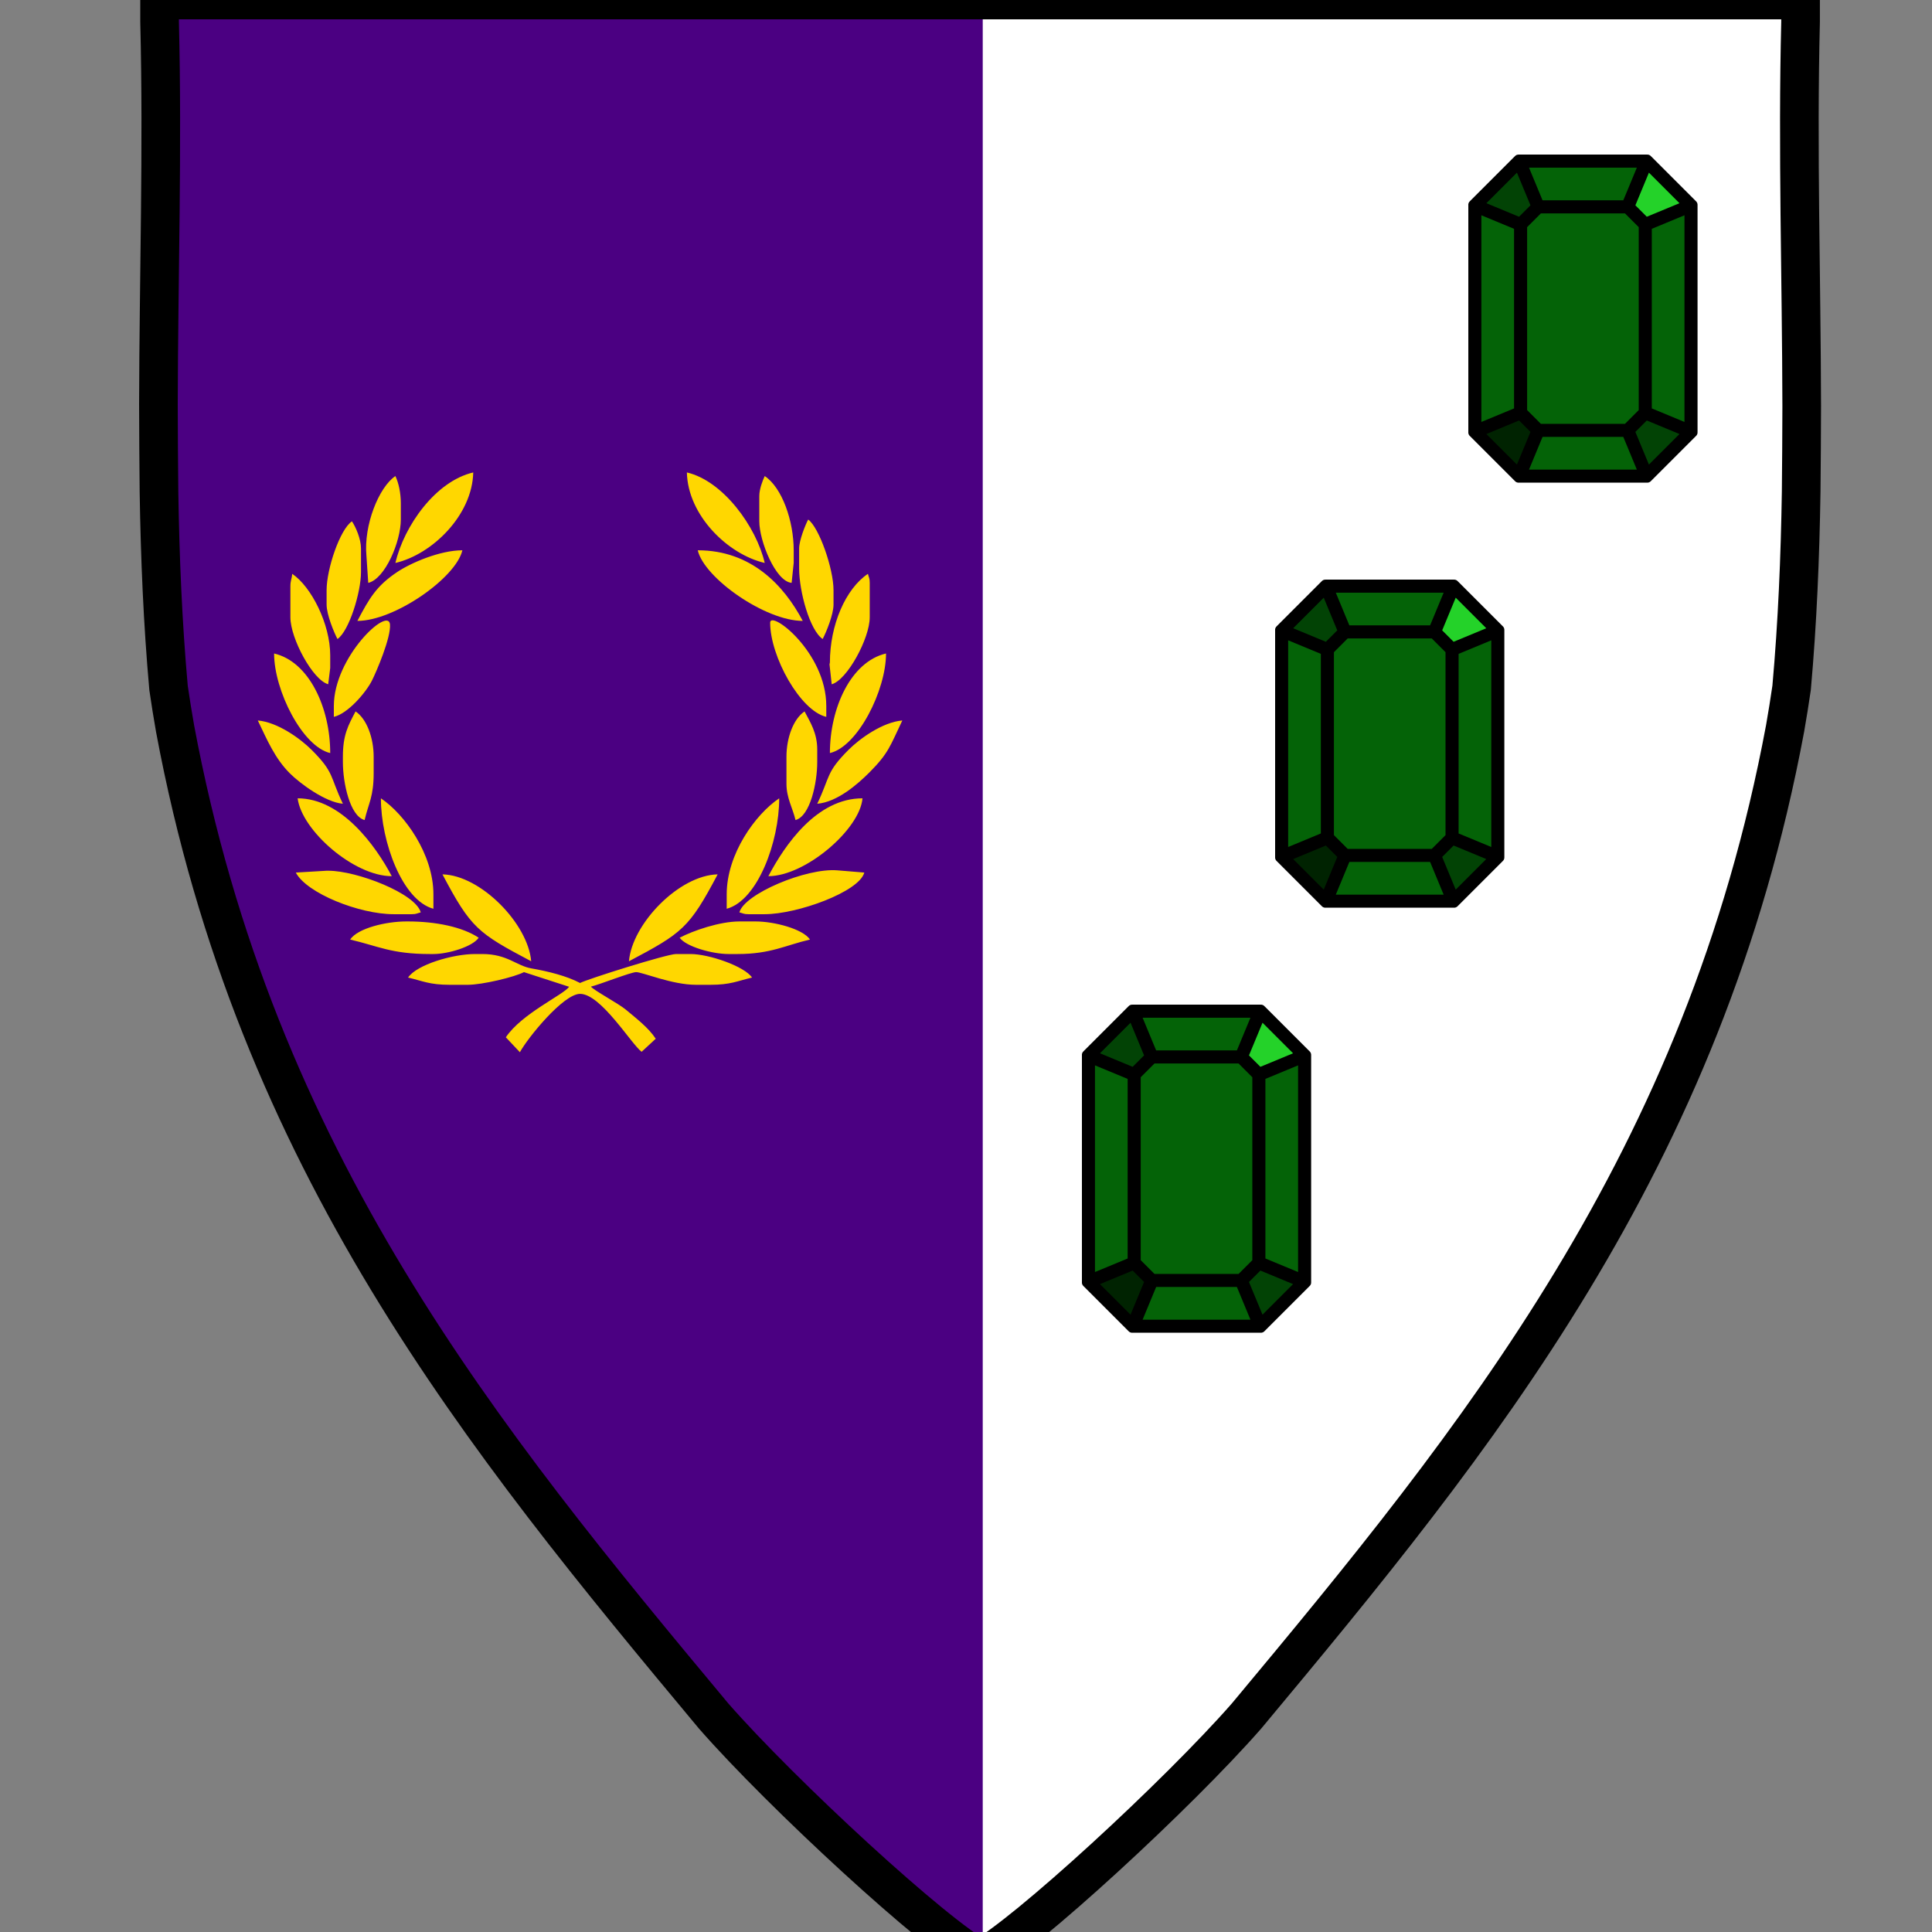<?xml version="1.0" encoding="utf-8"?>
<svg viewBox="0 0 500 500" xmlns="http://www.w3.org/2000/svg" xmlns:xlink="http://www.w3.org/1999/xlink" xmlns:bx="https://boxy-svg.com">
  <rect x="0" y="0" width="500" height="500" fill="#808080" stroke="none"/>
  <defs>
    <linearGradient id="color-0" bx:pinned="true">
      <title>blue</title>
      <stop style="stop-color: rgb(0, 145, 255);"/>
    </linearGradient>
    <symbol id="symbol-0" viewBox="0 0 69.869 100" bx:pinned="true">
      <title>Emerald</title>
      <g transform="matrix(0.199, 0, 0, 0.199, -16.052, -0.99)" style="">
        <path d="M 360.53 7.929 C 358.56 5.696 356.531 4.806 353.572 4.998 L 158.541 5 C 155.567 4.813 153.505 5.619 151.55 7.848 L 83.545 75.853 C 81.312 77.823 80.422 79.852 80.614 82.811 L 80.616 429.075 C 80.429 432.048 81.236 434.11 83.465 436.068 L 151.47 504.07 C 153.44 506.303 155.469 507.193 158.428 507.001 L 353.459 506.999 C 356.433 507.186 358.495 506.38 360.45 504.151 L 428.455 436.146 C 430.688 434.176 431.578 432.147 431.386 429.188 L 431.384 82.924 C 431.571 79.951 430.764 77.888 428.536 75.932 L 360.53 7.929 Z"/>
        <path d="M 361.384 118.602 L 411.384 97.888 L 411.384 414.111 L 361.384 393.398 L 361.384 118.602 Z" style="fill: rgb(4, 99, 7);"/>
        <path d="M 353.728 411.874 L 403.728 432.588 L 356.971 479.344 L 336.258 429.344 L 353.728 411.874 Z" style="fill: rgb(2, 67, 5);"/>
        <path d="M 317.781 437 L 338.495 487 L 173.505 487 L 194.219 437 L 317.781 437 Z" style="fill: rgb(4, 99, 7);"/>
        <path d="M 175.742 429.344 L 155.028 479.344 L 108.271 432.588 L 158.272 411.874 L 175.742 429.344 Z" style="fill: rgb(0, 35, 1);"/>
        <path d="M 150.616 393.397 L 100.616 414.111 L 100.616 97.889 L 150.616 118.602 L 150.616 393.397 Z" style="fill: rgb(4, 99, 7);"/>
        <path d="M 158.272 100.126 L 108.272 79.412 L 155.029 32.656 L 175.742 82.656 L 158.272 100.126 Z" style="fill: rgb(2, 67, 5);"/>
        <path d="M 194.219 75 L 173.505 25 L 338.495 25 L 317.781 75 L 194.219 75 Z" style="fill: rgb(4, 99, 7);"/>
        <path d="M 341.384 116.063 L 341.384 395.937 L 320.321 417 L 191.679 417 L 170.616 395.937 L 170.616 116.063 L 191.679 95 L 320.321 95 L 341.384 116.063 Z" style="fill: rgb(4, 99, 7);"/>
        <path d="M 336.258 82.656 L 356.972 32.656 L 403.729 79.412 L 353.728 100.126 L 336.258 82.656 Z" style="fill: rgb(36, 210, 41);"/>
      </g>
    </symbol>
  </defs>
  <g>
    <path d="M 465.975 0 L 465.975 5.675 C 465.129 38.776 466.216 71.985 466.282 105.144 C 466.263 112.529 466.217 119.912 466.138 127.296 C 465.862 144.233 465.146 161.147 463.59 178.018 C 463.063 181.531 462.488 185.031 461.856 188.517 C 440.342 300.6 380.01 372.311 318.418 444.104 C 301.328 463.082 264.181 496.57 249.882 505.592 L 249.882 0 Z" style="stroke-width: 5px; fill: rgb(255, 255, 255);"/>
    <path d="M 251.973 507 C 240.36 500.859 200.675 464.28 183.018 444.104 C 123.176 372.32 64.554 300.617 43.641 188.558 C 43.027 185.067 42.465 181.562 41.952 178.046 C 40.443 161.211 39.748 144.335 39.478 127.434 C 39.397 119.818 39.349 112.203 39.331 104.586 C 39.405 71.612 40.451 38.589 39.633 5.675 L 39.633 0 L 254.331 0 L 254.331 505.592 C 253.453 506.163 252.663 506.635 251.973 507 Z" style="fill: rgb(75, 0, 130); stroke-width: 5px;"/>
    <path d="M 41.302 0 L 41.302 2.836 L 41.302 5.675 C 42.12 38.589 41.074 71.612 41 104.586 C 41.018 112.203 41.066 119.818 41.147 127.434 C 41.417 144.335 42.112 161.211 43.621 178.046 C 44.134 181.562 44.696 185.067 45.31 188.558 C 66.223 300.617 124.845 372.32 184.687 444.104 C 202.344 464.28 242.029 500.859 253.642 507 C 265.254 500.861 304.941 464.281 322.598 444.104 C 382.449 372.311 441.075 300.6 461.981 188.517 C 462.595 185.031 463.154 181.531 463.666 178.018 C 465.178 161.147 465.874 144.233 466.142 127.296 C 466.219 119.912 466.264 112.529 466.282 105.144 C 466.218 71.985 465.162 38.776 465.984 5.675 L 465.984 2.836 L 465.984 0 Z" style="stroke-width: 10px; stroke: rgb(0, 0, 0); fill: none;"/>
  </g>
  <use width="64" height="91.589" transform="matrix(0.928, 0, 0, 0.928, 330, 150)" xlink:href="#symbol-0"/>
  <use width="64" height="91.589" transform="matrix(0.928, 0, 0, 0.928, 280, 260)" xlink:href="#symbol-0"/>
  <use width="64" height="91.589" transform="matrix(0.928, 0, 0, 0.928, 380, 40)" xlink:href="#symbol-0"/>
  <path id="path4505" style="fill-opacity: 1; fill-rule: evenodd; stroke: none; stroke-width: 0.353; fill: rgb(255, 215, 0);" d="M 121.068 254.866 L 116.385 254.866 C 111.16 254.866 109.478 253.894 105.607 252.991 C 107.844 249.655 117.172 246.901 122.944 246.901 L 124.818 246.901 C 131.294 246.901 133.644 249.945 137.502 250.617 C 141.97 251.398 146.714 252.596 150.121 254.398 C 152.066 253.368 172.618 246.901 174.951 246.901 L 178.701 246.901 C 183.485 246.901 192.677 250.074 194.63 252.991 C 190.763 253.894 189.081 254.866 183.854 254.866 L 180.108 254.866 C 173.911 254.866 166.254 251.585 164.644 251.585 C 163.263 251.585 155.08 254.835 152.932 255.334 C 153.616 256.271 160.043 259.688 161.963 261.295 C 164.784 263.663 167.803 265.942 169.705 268.824 L 166.051 272.202 C 163.436 270.288 155.532 257.21 150.121 257.21 C 145.821 257.21 136.592 268.546 134.548 272.313 L 130.909 268.452 C 135.02 262.315 145.699 257.532 147.294 255.38 L 135.596 251.585 C 133.185 252.86 124.813 254.866 121.068 254.866 M 162.772 248.775 C 163.577 239.081 175.742 226.508 185.729 226.286 C 178.374 240.19 176.582 241.467 162.772 248.775 M 114.509 226.286 C 124.406 226.504 136.66 239.067 137.471 248.775 C 123.645 241.462 121.884 240.223 114.509 226.286 M 175.89 242.684 C 177.587 245.002 184.316 246.901 188.539 246.901 L 190.883 246.901 C 199.501 246.901 203.239 244.638 209.626 243.153 C 207.775 240.388 200.338 238.469 195.57 238.469 L 191.353 238.469 C 186.229 238.469 179.287 240.888 175.89 242.684 M 105.142 238.469 C 99.97 238.469 92.598 240.19 90.614 243.153 C 97.828 244.832 101.294 246.901 111.229 246.901 L 112.168 246.901 C 116.021 246.901 122.34 244.984 123.882 242.684 C 119.672 239.867 112.705 238.469 105.607 238.469 Z M 197.912 236.594 L 193.695 236.594 C 192.43 236.594 192.401 236.37 191.353 236.125 C 192.633 231.324 208.66 224.599 216.663 225.239 L 223.681 225.818 C 222.341 230.839 206.279 236.594 197.912 236.594 M 101.858 236.594 C 93.004 236.594 79.381 231.187 76.557 225.818 L 84.524 225.347 L 84.991 225.347 C 92.371 225.347 107.58 231.219 108.887 236.125 C 107.837 236.37 107.812 236.594 106.544 236.594 Z M 98.578 206.605 C 104.7 210.703 112.168 221.063 112.168 231.438 L 112.168 235.186 C 104.162 233.05 98.578 217.898 98.578 206.605 M 101.39 226.755 C 97.248 218.922 88.416 206.605 77.027 206.605 C 78.098 214.949 91.608 226.755 101.39 226.755 M 198.848 226.755 C 208.427 226.755 222.544 214.64 223.215 206.605 C 211.348 206.605 203.134 218.654 198.848 226.755 M 188.071 235.186 C 196.081 233.05 201.66 217.853 201.66 206.605 C 195.501 210.73 188.071 221.017 188.071 231.438 Z M 205.879 212.23 C 209.691 211.21 211.499 202.575 211.499 197.234 L 211.499 193.953 C 211.499 189.719 209.703 186.918 208.219 184.114 C 205.318 186.06 203.535 190.967 203.535 195.83 L 203.535 202.859 C 203.535 206.509 205.162 209.157 205.879 212.23 M 88.739 197.234 L 88.739 195.83 C 88.739 190.212 90.092 187.76 92.022 184.114 C 94.922 186.06 96.705 190.967 96.705 195.83 L 96.705 200.047 C 96.705 206.235 95.393 207.806 94.361 212.23 C 90.549 211.21 88.739 202.575 88.739 197.234 M 66.72 186.458 C 71.817 186.884 77.711 191.126 80.656 194.074 C 86.608 200.02 85.299 200.839 88.739 208.009 C 84.263 207.639 77.683 202.808 75.033 200.162 C 71.153 196.283 69.209 191.645 66.72 186.458 M 211.499 208.009 C 214.917 200.888 213.697 199.968 219.58 194.074 C 222.521 191.126 228.429 186.882 233.521 186.458 C 230.395 192.977 230.029 194.872 224.974 199.931 C 221.955 202.946 216.698 207.58 211.499 208.009 M 85.46 194.892 C 85.46 183.239 80.036 171.243 70.935 169.121 C 70.935 178.658 78.246 193.211 85.46 194.892 M 86.398 182.712 L 86.398 185.524 C 90.035 184.675 94.676 179.255 96.246 176.158 C 97.431 173.814 101.218 164.956 100.928 161.588 C 100.524 156.879 86.398 170.016 86.398 182.712 M 199.317 161.158 C 199.317 157.764 213.842 168.745 213.842 182.712 L 213.842 185.524 C 207.049 183.938 199.317 169.85 199.317 161.158 M 75.153 151.787 C 75.153 150.171 75.499 149.97 75.62 148.507 C 80.552 151.807 85.46 161.477 85.46 169.591 L 85.46 172.872 L 84.936 177.08 C 80.96 176.011 75.153 165.236 75.153 159.752 Z M 214.778 194.892 C 221.985 193.214 229.303 178.676 229.303 169.121 C 220.204 171.243 214.778 183.239 214.778 194.892 M 214.778 171.465 C 214.778 161.729 218.837 152.377 224.618 148.507 C 224.864 149.555 225.087 149.585 225.087 150.849 L 225.087 159.752 C 225.087 165.221 219.215 176.028 215.247 177.087 L 214.676 171.948 Z M 84.524 152.723 L 84.524 156.471 C 84.524 159.042 86.404 163.61 87.335 165.375 C 90.314 163.376 93.426 153.337 93.426 148.04 L 93.426 141.947 C 93.426 139.504 92.092 136.424 91.083 134.919 C 87.982 136.993 84.524 147.256 84.524 152.723 M 207.752 160.689 C 198.057 160.689 182.254 149.618 180.575 142.413 C 194.395 142.413 202.867 151.453 207.752 160.689 M 206.815 141.947 L 206.815 147.101 C 206.815 153.104 209.582 163.147 212.906 165.375 C 213.838 163.61 215.715 159.042 215.715 156.471 L 215.715 152.723 C 215.715 147.218 212.017 136.546 209.158 134.451 C 208.4 135.878 206.815 139.857 206.815 141.947 M 92.491 160.689 C 95.575 154.859 97.368 151.666 102.797 148.038 C 106.316 145.681 113.848 142.413 119.666 142.413 C 117.997 149.57 102.086 160.689 92.491 160.689 M 102.328 145.693 C 104.565 136.098 112.715 124.543 122.475 122.268 C 122.231 133.31 111.886 143.471 102.328 145.693 M 196.506 128.361 C 196.506 126.622 197.342 124.39 197.912 123.205 C 202.421 126.224 205.41 134.824 205.41 142.413 L 205.41 145.693 L 204.873 150.841 C 200.71 150.498 196.506 139.982 196.506 134.919 Z M 197.912 145.693 C 195.729 136.327 187.153 124.454 177.764 122.268 C 178.012 133.35 188.325 143.463 197.912 145.693 M 94.832 143.819 L 95.3 150.849 C 99.678 149.829 103.734 140.126 103.734 134.451 L 103.734 130.231 C 103.734 127.611 103.166 124.952 102.328 123.205 C 98.039 126.077 94.094 135.952 94.832 143.819"/>
</svg>